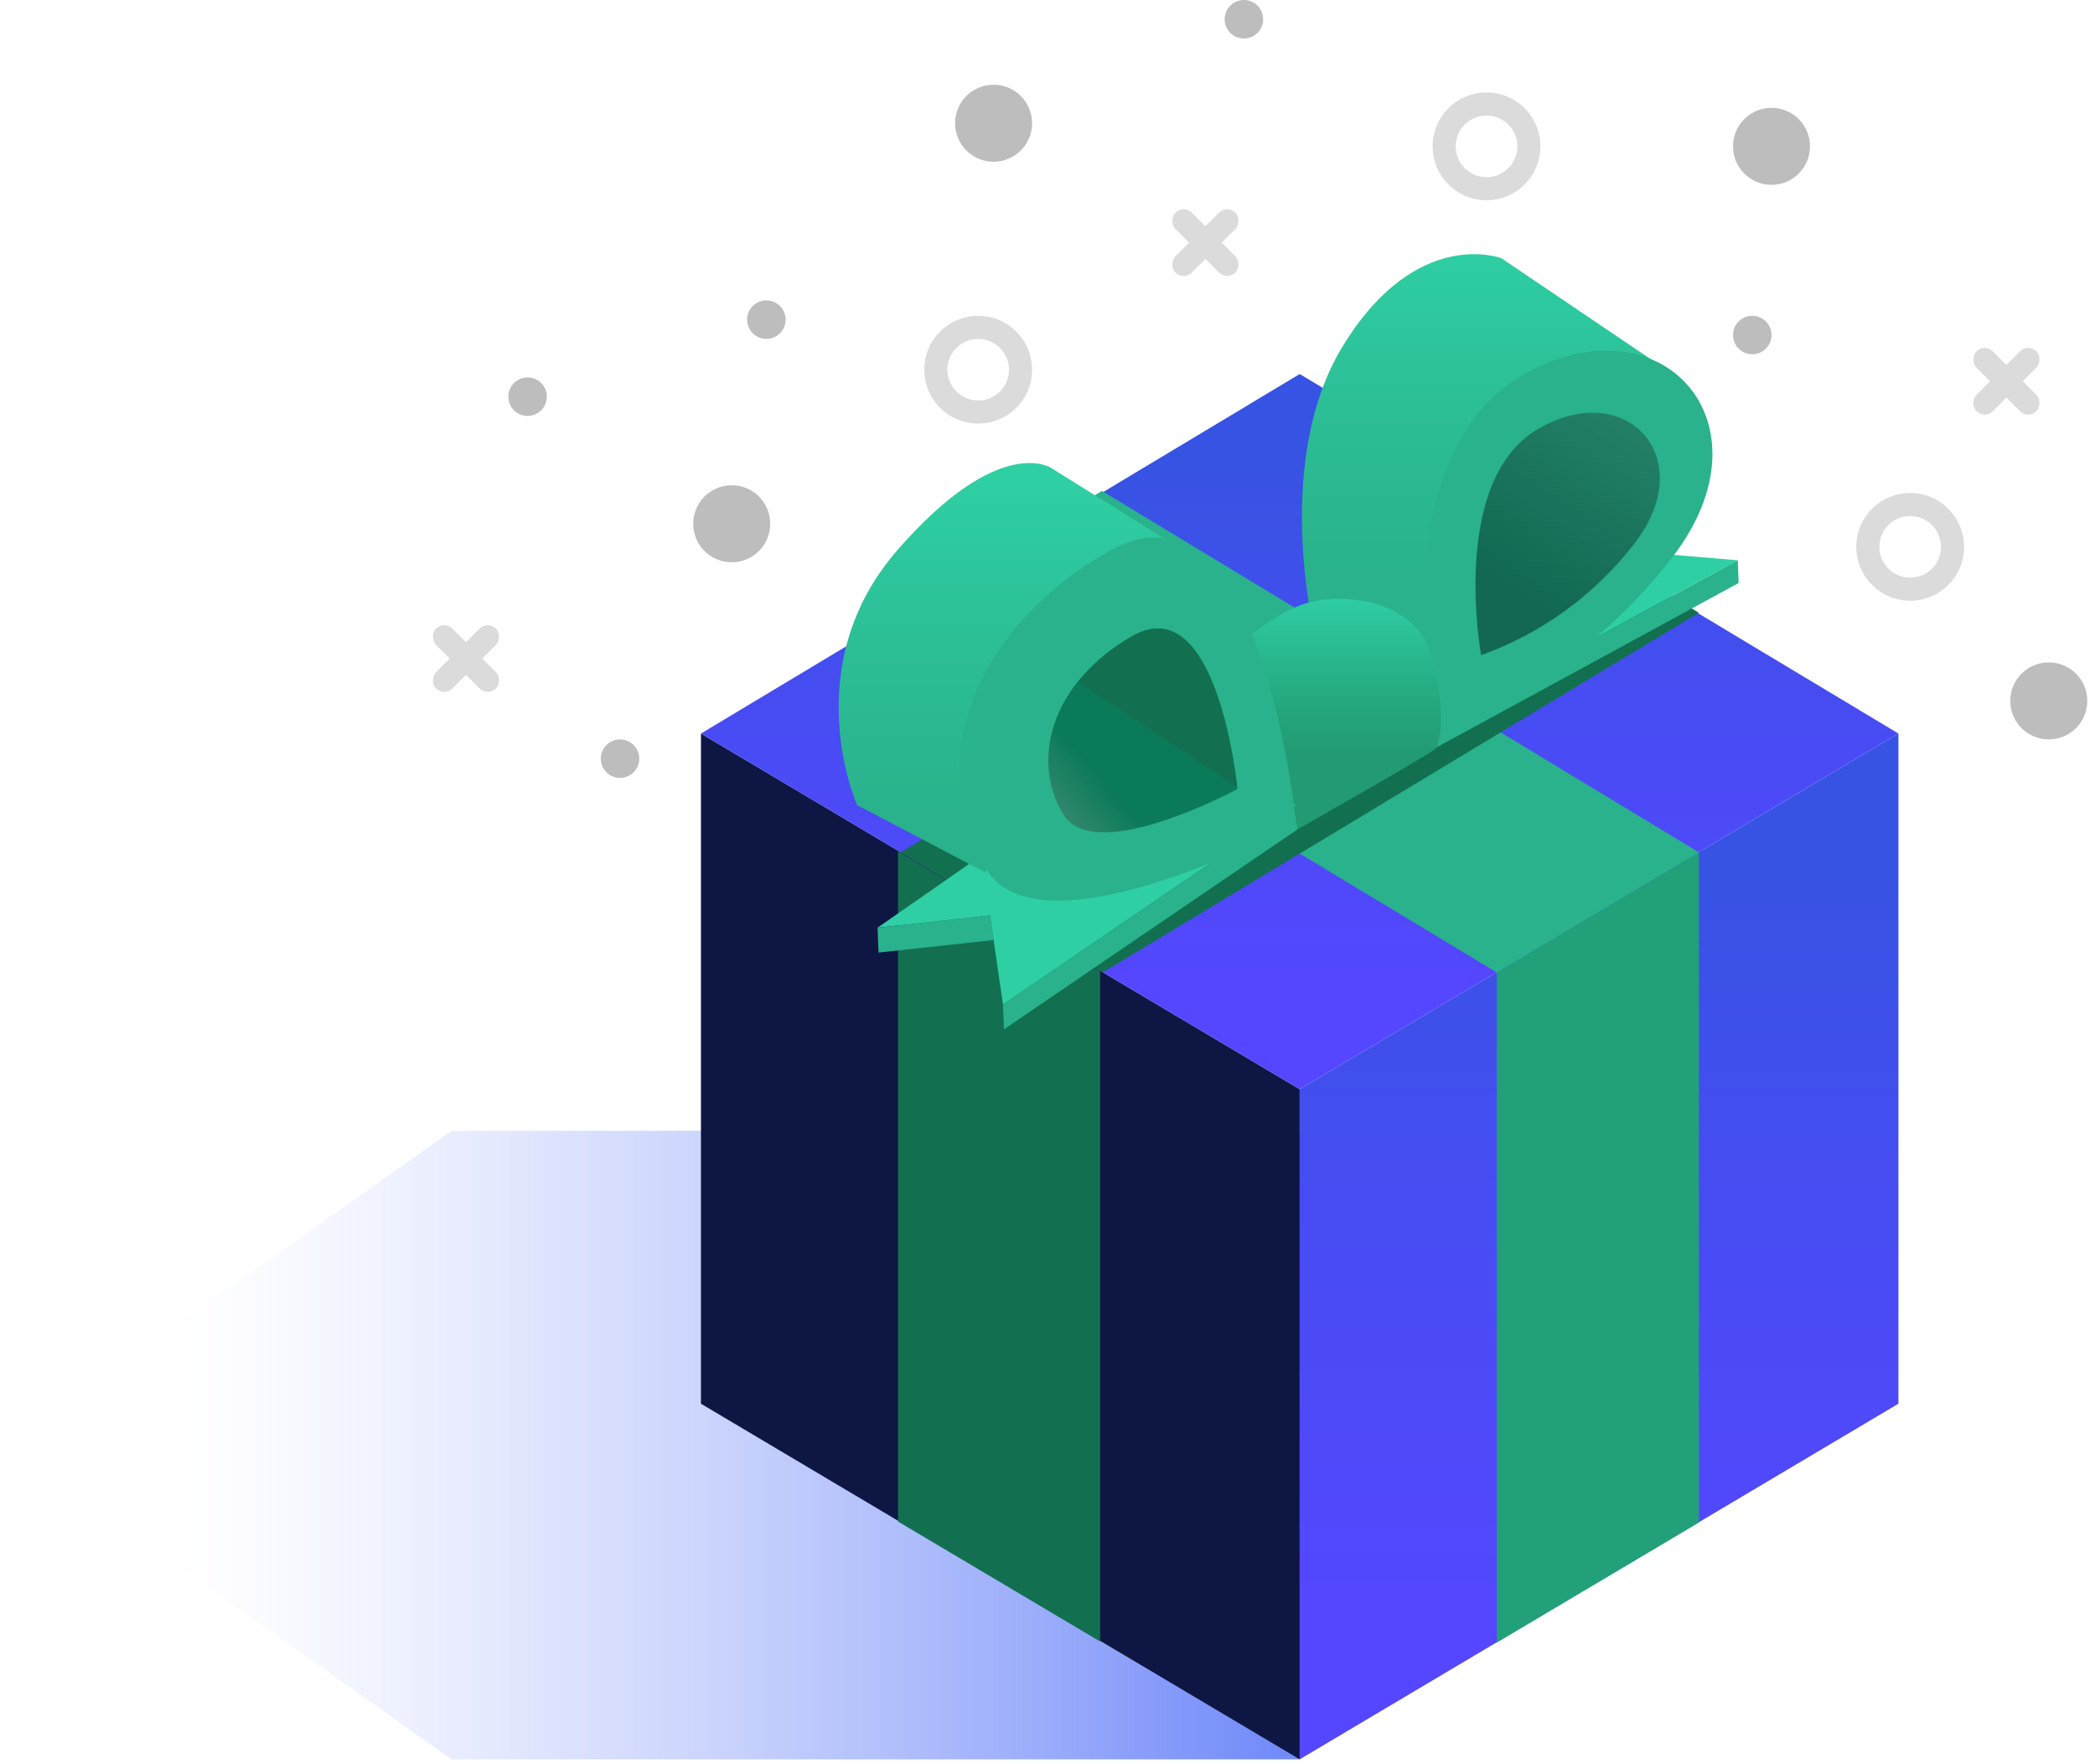 <svg width="272px" height="229px" viewBox="0 0 272 229" version="1.1" xmlns="http://www.w3.org/2000/svg" xmlns:xlink="http://www.w3.org/1999/xlink">
    <title>Group 5</title>
    <defs>
        <linearGradient x1="0%" y1="49.994%" x2="100%" y2="49.994%" id="linearGradient-1">
            <stop stop-color="#4F6EF7" stop-opacity="0" offset="13%"></stop>
            <stop stop-color="#4F6EF7" stop-opacity="0.04" offset="22%"></stop>
            <stop stop-color="#4F6EF7" stop-opacity="0.14" offset="36%"></stop>
            <stop stop-color="#4F6EF7" stop-opacity="0.3" offset="55%"></stop>
            <stop stop-color="#4F6EF7" stop-opacity="0.52" offset="76%"></stop>
            <stop stop-color="#4F6EF7" stop-opacity="0.8" offset="99%"></stop>
        </linearGradient>
        <linearGradient x1="50%" y1="12.72%" x2="50%" y2="84.433%" id="linearGradient-2">
            <stop stop-color="#3753E3" offset="0%"></stop>
            <stop stop-color="#474CF2" offset="47%"></stop>
            <stop stop-color="#5447FF" offset="100%"></stop>
        </linearGradient>
        <linearGradient x1="50%" y1="12.719%" x2="50%" y2="84.438%" id="linearGradient-3">
            <stop stop-color="#3753E3" offset="0%"></stop>
            <stop stop-color="#474CF2" offset="47%"></stop>
            <stop stop-color="#5447FF" offset="100%"></stop>
        </linearGradient>
        <linearGradient x1="49.993%" y1="3.519%" x2="49.993%" y2="105.895%" id="linearGradient-4">
            <stop stop-color="#2FCFA4" offset="0%"></stop>
            <stop stop-color="#2CBF96" offset="30%"></stop>
            <stop stop-color="#29B28B" offset="64%"></stop>
        </linearGradient>
        <linearGradient x1="63.268%" y1="15.173%" x2="21.018%" y2="87.484%" id="linearGradient-5">
            <stop stop-color="#227F66" offset="0%"></stop>
            <stop stop-color="#126852" offset="86%"></stop>
        </linearGradient>
        <linearGradient x1="50.143%" y1="-0.307%" x2="50.143%" y2="108.721%" id="linearGradient-6">
            <stop stop-color="#2FCFA4" offset="0%"></stop>
            <stop stop-color="#2ECAA0" offset="5%"></stop>
            <stop stop-color="#25A77F" offset="43%"></stop>
            <stop stop-color="#229A73" offset="64%"></stop>
        </linearGradient>
        <linearGradient x1="50.015%" y1="10.74%" x2="50.015%" y2="130.445%" id="linearGradient-7">
            <stop stop-color="#2FCFA4" offset="0%"></stop>
            <stop stop-color="#2CBF96" offset="30%"></stop>
            <stop stop-color="#29B28B" offset="64%"></stop>
        </linearGradient>
        <linearGradient x1="20.919%" y1="94.202%" x2="57.73%" y2="51.08%" id="linearGradient-8">
            <stop stop-color="#3B8A72" offset="0%"></stop>
            <stop stop-color="#0B7A5A" offset="49%"></stop>
        </linearGradient>
    </defs>
    <g id="Easy-Route" stroke="none" stroke-width="1" fill="none" fill-rule="evenodd">
        <g id="Card---Refer-Friend---Simple" transform="translate(-23, -114)">
            <g id="Group-5" transform="translate(23.935, 114)">
                <g id="present3-2" transform="translate(0, 33)" fill-rule="nonzero">
                    <g id="present3" transform="translate(0.065, 0)">
                        <polygon id="Path" fill="url(#linearGradient-1)" points="167.742 195.419 57.623 195.419 0 154.613 57.623 113.818 167.742 113.818"></polygon>
                        <polygon id="Path" fill="#0E1744" points="90.006 149.246 90.006 62.237 167.742 108.411 167.742 195.419"></polygon>
                        <polygon id="Path" fill="url(#linearGradient-2)" points="245.478 149.246 245.478 62.237 167.742 108.411 167.742 195.419"></polygon>
                        <polygon id="Path" fill="url(#linearGradient-3)" points="90.006 62.237 167.742 15.562 245.478 62.237 167.742 108.411"></polygon>
                        <polygon id="Path" fill="#22A079" points="193.326 180.261 219.57 164.67 219.57 77.661 193.326 93.253"></polygon>
                        <polygon id="Path" fill="#29B28B" points="115.935 46.557 193.326 93.253 219.57 77.661 142.07 30.739"></polygon>
                        <polygon id="Path" fill="#127051" points="141.834 180.123 115.59 164.542 115.59 77.533 141.834 93.115"></polygon>
                        <polygon id="Path" fill="#127051" points="219.57 46.557 142.178 93.253 115.935 77.661 193.435 30.739"></polygon>
                        <polygon id="Path" fill="#2FCFA4" points="213.548 38.806 224.618 39.742 184.106 61.794"></polygon>
                        <polygon id="Path" fill="#29B28B" points="224.618 39.742 224.736 42.687 184.215 64.739 184.106 61.794"></polygon>
                        <path d="M184.776,62.149 L170.016,50.842 C170.016,50.842 163.806,27.46 173.371,11.878 C182.935,-3.703 193.927,0.522 193.927,0.522 L215.575,15.158 L184.776,62.149 Z" id="Path" fill="url(#linearGradient-4)"></path>
                        <path d="M184.776,62.149 C184.776,62.149 178.232,26.593 196.357,15.907 C214.482,5.22 229.597,21.737 216.224,39.22 C208.151,49.719 197.235,57.677 184.776,62.149 Z" id="Path" fill="#29B28B"></path>
                        <path d="M191.299,52.063 C191.299,52.063 187.147,29.479 198.65,22.722 C210.153,15.966 219.747,26.426 211.255,37.496 C206.134,44.164 199.208,49.22 191.299,52.063 L191.299,52.063 Z" id="Path" fill="url(#linearGradient-5)"></path>
                        <path d="M169.169,45.159 C174.02,43.947 183.034,45.07 184.913,52.319 C186.793,59.568 185.966,63.577 185.386,64.207 C184.805,64.838 167.467,74.667 167.467,74.667 L159.408,51.216 C159.408,51.216 164.328,46.37 169.169,45.159 Z" id="Path" fill="url(#linearGradient-6)"></path>
                        <polygon id="Path" fill="#2FCFA4" points="127.212 77.504 112.934 87.442 127.546 85.856 129.219 97.419 167.349 71.446"></polygon>
                        <polygon id="Path" fill="#29B28B" points="112.934 87.442 113.062 90.672 128.009 89.047 127.546 85.856"></polygon>
                        <polygon id="Path" fill="#29B28B" points="129.219 97.419 129.347 100.64 167.477 74.667 166.886 71.762"></polygon>
                        <path d="M126.936,80.271 L110.287,71.535 C110.287,71.535 102.267,53.639 115.522,38.412 C128.776,23.185 135.487,27.765 135.487,27.765 L151.88,37.989 L126.936,80.271 Z" id="Path" fill="url(#linearGradient-7)"></path>
                        <path d="M167.28,73.938 C167.28,73.938 162.773,27.204 142.946,38.589 C123.118,49.975 119.763,68.462 127.152,80.005 C134.542,91.549 167.28,73.938 167.28,73.938 Z" id="Path" fill="#29B28B"></path>
                        <path d="M159.654,69.447 C159.654,69.447 157.125,43.209 145.996,49.601 C134.867,55.993 132.978,66.345 137.14,72.855 C141.302,79.365 159.654,69.447 159.654,69.447 Z" id="Path" fill="url(#linearGradient-8)"></path>
                        <path d="M159.634,69.201 C159.349,66.62 156.505,43.593 145.996,49.601 C143.306,51.111 140.926,53.116 138.98,55.51 L159.634,69.201 Z" id="Path" fill="#127051"></path>
                    </g>
                </g>
                <circle id="Oval" stroke="#DBDBDB" stroke-width="3" cx="247.065" cy="71" r="5.5"></circle>
                <circle id="Oval" stroke="#DBDBDB" stroke-width="3" cx="192.065" cy="19" r="5.5"></circle>
                <circle id="Oval" stroke="#DBDBDB" stroke-width="3" cx="126.065" cy="48" r="5.5"></circle>
                <circle id="Oval" fill="#BEBDBD" cx="128.065" cy="16" r="5"></circle>
                <circle id="Oval" fill="#BEBDBD" cx="265.065" cy="91" r="5"></circle>
                <circle id="Oval" fill="#BEBDBD" cx="229.065" cy="19" r="5"></circle>
                <circle id="Oval" fill="#BEBDBD" cx="94.065" cy="68" r="5"></circle>
                <circle id="Oval" fill="#BEBDBD" cx="226.565" cy="43.5" r="2.5"></circle>
                <circle id="Oval" fill="#BEBDBD" cx="160.565" cy="2.5" r="2.5"></circle>
                <circle id="Oval" fill="#BEBDBD" cx="98.565" cy="41.5" r="2.5"></circle>
                <circle id="Oval" fill="#BEBDBD" cx="67.565" cy="51.5" r="2.5"></circle>
                <circle id="Oval" fill="#BEBDBD" cx="79.565" cy="98.5" r="2.5"></circle>
                <g id="Group-4" transform="translate(155.565, 31.5) rotate(-315) translate(-155.565, -31.5) translate(150.065, 26)" fill="#DBDBDB">
                    <rect id="Rectangle" x="0" y="4" width="11" height="3" rx="1.5"></rect>
                    <rect id="Rectangle" x="4" y="0" width="3" height="11" rx="1.5"></rect>
                </g>
                <g id="Group-4" transform="translate(259.565, 49.5) rotate(-315) translate(-259.565, -49.5) translate(254.065, 44)" fill="#DBDBDB">
                    <rect id="Rectangle" x="0" y="4" width="11" height="3" rx="1.5"></rect>
                    <rect id="Rectangle" x="4" y="0" width="3" height="11" rx="1.5"></rect>
                </g>
                <g id="Group-4" transform="translate(59.565, 85.5) rotate(-315) translate(-59.565, -85.5) translate(54.065, 80)" fill="#DBDBDB">
                    <rect id="Rectangle" x="0" y="4" width="11" height="3" rx="1.5"></rect>
                    <rect id="Rectangle" x="4" y="0" width="3" height="11" rx="1.5"></rect>
                </g>
            </g>
        </g>
    </g>
</svg>
